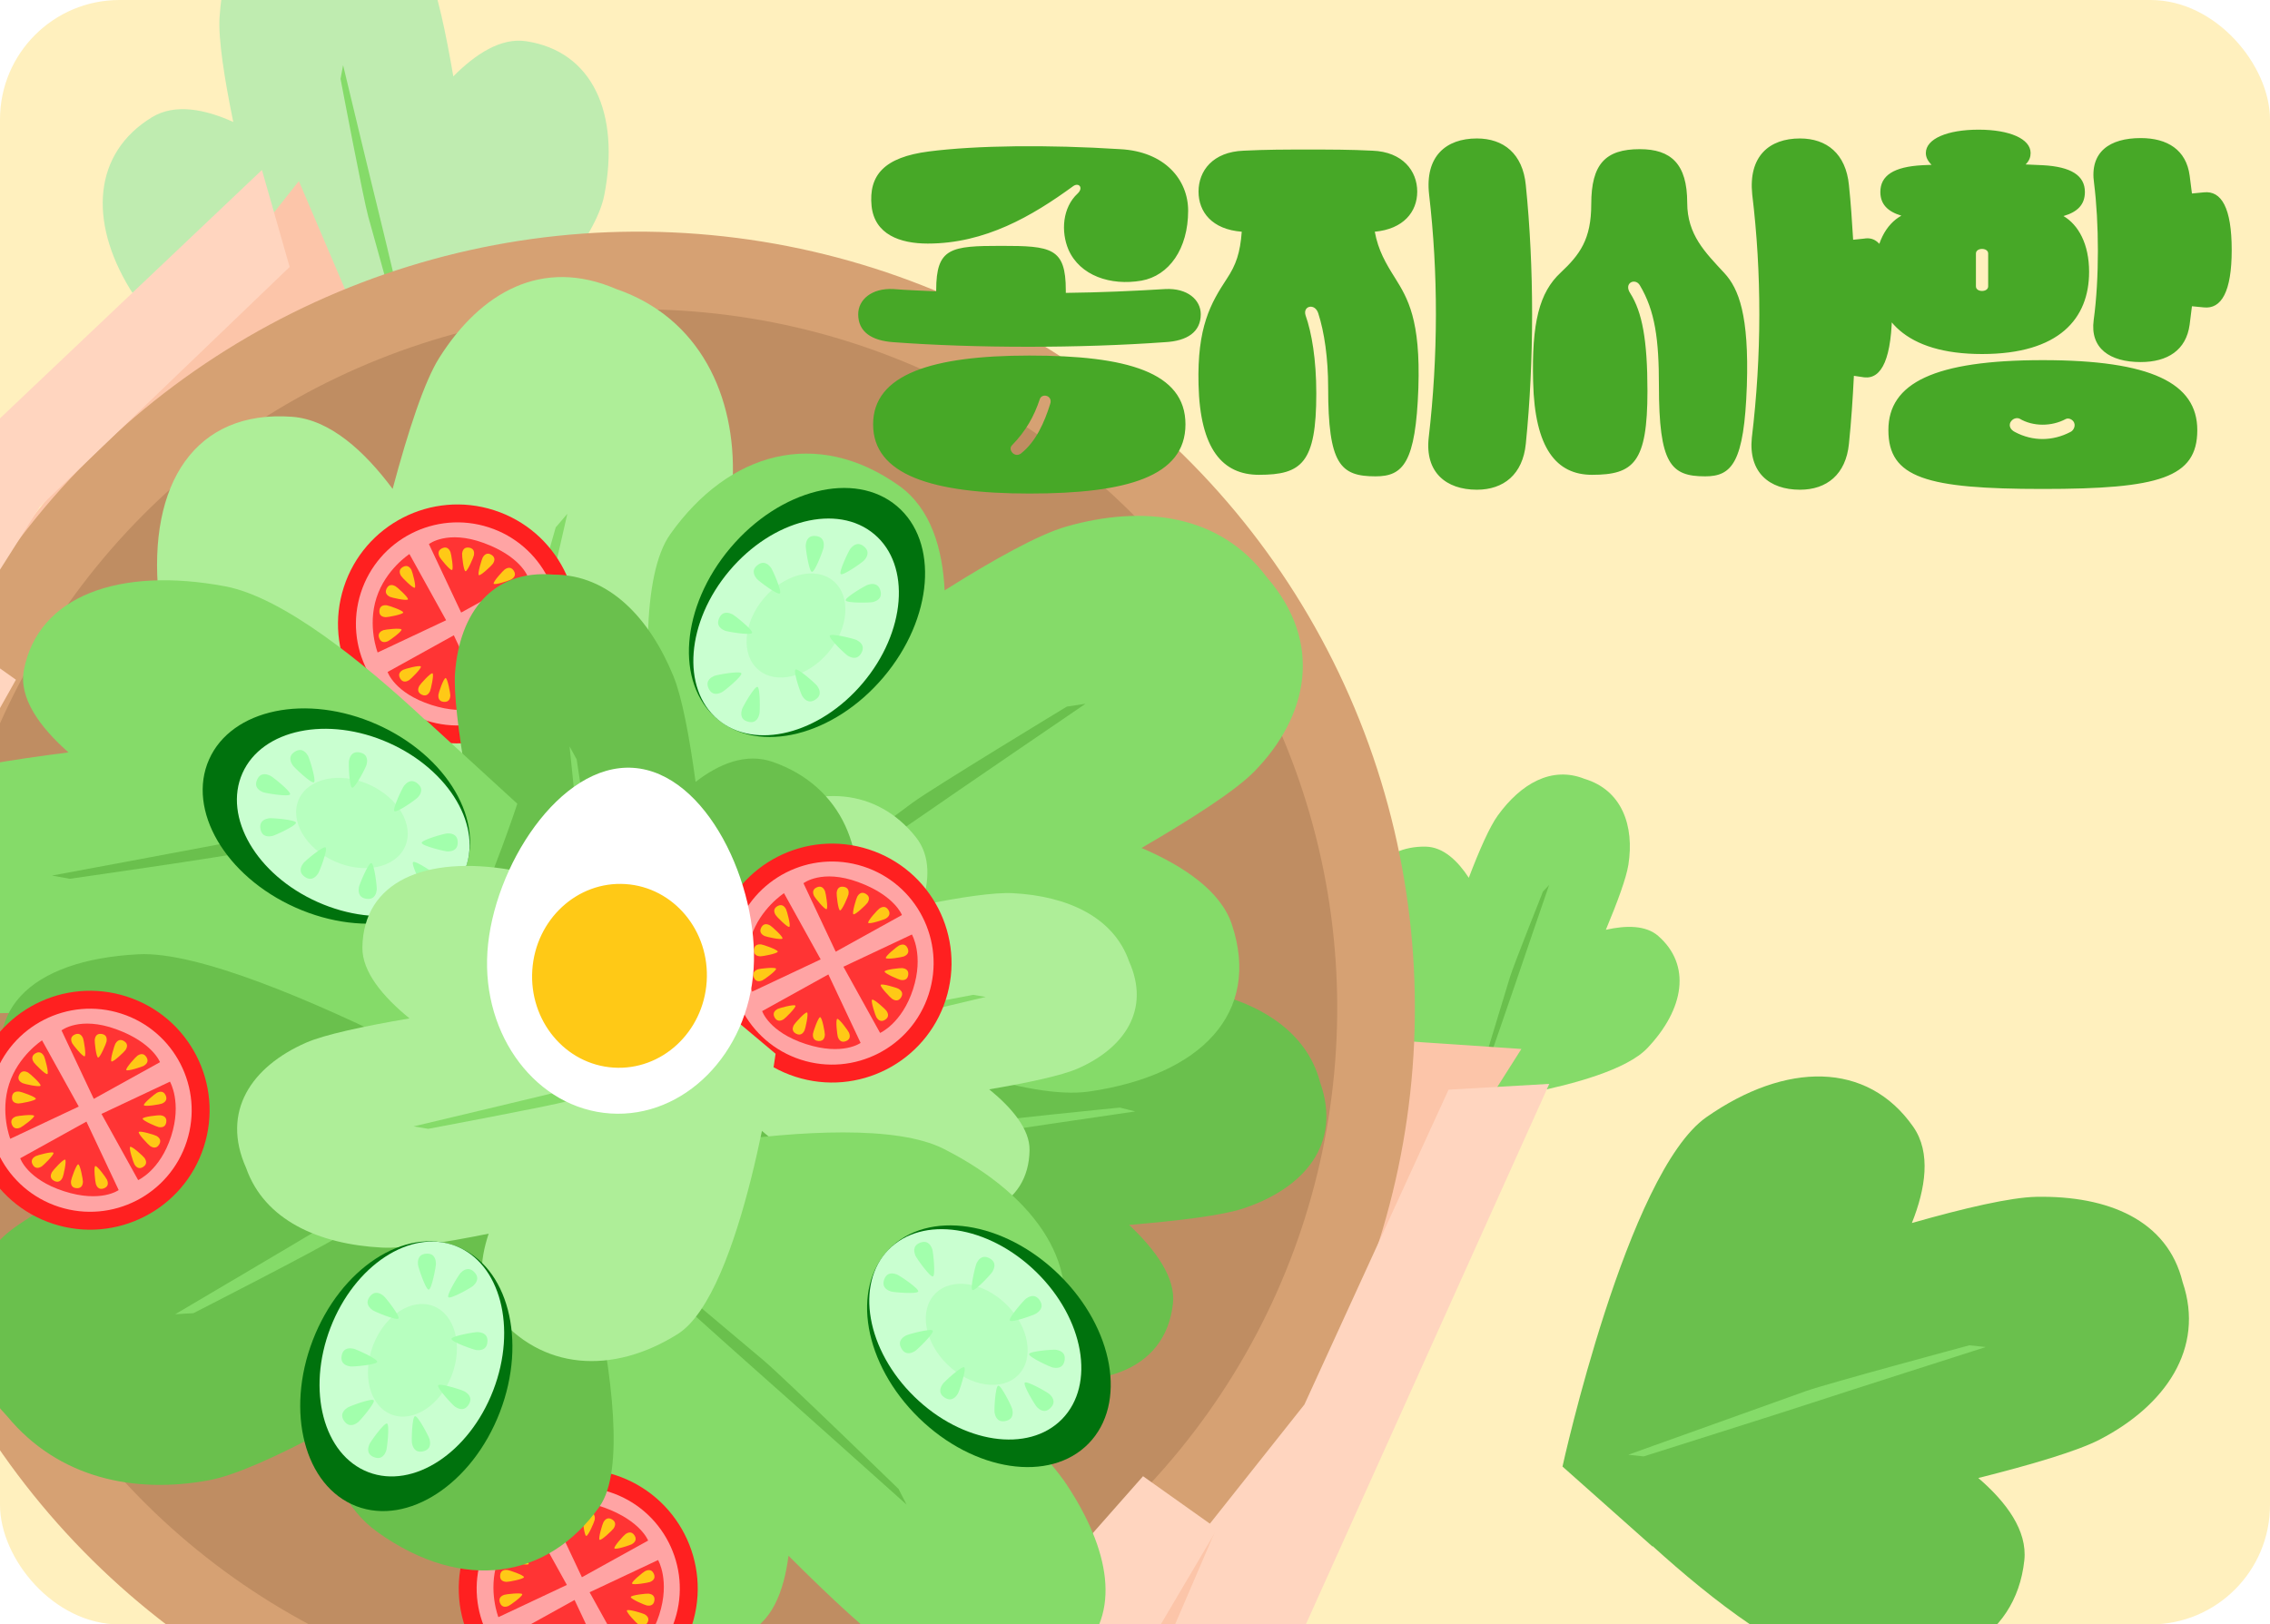 <svg width="380" height="272" viewBox="0 0 380 272" fill="none" xmlns="http://www.w3.org/2000/svg">
<g clip-path="url(#clip0_253_1709)">
<rect width="380" height="272" rx="20" fill="#FFF0BE"/>
<path fill-rule="evenodd" clip-rule="evenodd" d="M277.582 156.714C283.137 161.565 282.001 168.918 275.777 175.491C272.355 179.103 263.424 181.542 256.074 183.005C256.06 183.032 256.054 183.046 256.054 183.046L245.079 185.339C245.079 185.339 226.397 165.017 226.571 156.302C226.745 147.586 231.173 141.616 238.674 141.765C241.627 141.824 244.039 144.162 245.879 146.976C247.644 142.342 249.37 138.422 250.742 136.533C254.59 131.236 259.724 128.219 265.239 130.41C271.52 132.297 273.624 138.272 272.593 144.805C272.243 147.018 270.763 151.048 268.822 155.688C272.17 154.932 275.499 154.895 277.582 156.714Z" fill="#85DB69"/>
<path d="M258.29 149.291L259.327 148.182C259.327 148.182 254.677 161.709 253.976 163.829C253.276 165.95 248.777 178.894 248.777 178.894L247.804 179.928C247.804 179.928 252.173 165.561 252.765 163.616C253.358 161.671 258.29 149.291 258.29 149.291Z" fill="#6AC04D"/>
<path d="M340.873 200.402C352.894 200.175 362.844 204.304 365.37 214.675C369.16 225.82 362.406 235.392 351.502 241.041C347.808 242.955 340.191 245.218 331.171 247.482C335.84 251.497 339.408 256.273 338.873 261.274C337.447 274.608 325.2 281.004 308.756 279.187C299.718 278.189 286.633 267.937 276.677 258.908C276.62 258.918 276.59 258.925 276.59 258.925L261.563 245.562C261.59 245.437 272.4 196.321 285.662 187.057C298.941 177.781 312.585 177.66 320.276 188.67C323.304 193.004 322.336 199.049 320.05 204.786C328.875 202.273 336.587 200.483 340.873 200.402Z" fill="#6AC04D"/>
<path d="M329.669 225.263L332.43 225.549C332.43 225.549 307.198 233.611 303.272 234.916C299.346 236.221 275.15 243.865 275.15 243.865L272.569 243.587C272.569 243.587 298.766 234.201 302.314 232.931C305.862 231.662 329.669 225.263 329.669 225.263Z" fill="#85DB69"/>
<path d="M36.753 2.932C37.374 -7.077 41.534 -15.198 50.466 -16.91C60.143 -19.645 67.778 -13.663 71.816 -4.375C73.183 -1.229 74.582 5.195 75.886 12.785C79.595 9.052 83.872 6.263 88.062 6.898C99.234 8.589 103.812 19.021 101.166 32.634C99.712 40.117 90.165 50.617 81.862 58.558C81.867 58.606 81.87 58.631 81.87 58.631L69.561 70.629C69.561 70.629 28.688 59.764 21.746 48.365C14.804 36.966 15.623 25.608 25.448 19.625C29.315 17.27 34.357 18.304 39.05 20.423C37.523 12.985 36.532 6.501 36.753 2.932Z" fill="#BFECB0"/>
<path d="M57.007 13.194L57.435 10.908C57.435 10.908 62.544 32.207 63.382 35.523C64.219 38.838 69.045 59.26 69.045 59.26L68.636 61.397C68.636 61.397 62.473 39.245 61.64 36.245C60.807 33.245 57.007 13.194 57.007 13.194Z" fill="#85DB69"/>
<path d="M50.029 30.321L57.856 48.66L-1.14 131.744L-19.934 224.708L-41.18 234.764L-77.487 200.398L-15.247 112.748L50.029 30.321Z" fill="#FCC5A9"/>
<path d="M254.682 175.642L234.787 174.297L175.79 257.381L94.215 305.764L91.722 329.137L136.135 352.088L198.374 264.438L254.682 175.642Z" fill="#FCC5A9"/>
<circle cx="106.853" cy="168.789" r="130" transform="rotate(35.378 106.853 168.789)" fill="#D6A173"/>
<circle cx="106.853" cy="168.789" r="117" transform="rotate(35.378 106.853 168.789)" fill="#BF8D62"/>
<path d="M43.848 28.462L48.488 44.701L6.666 84.858L-25.282 135.336L-51.618 210.942L-77.736 200.776L-58.793 125.808L43.848 28.462Z" fill="#FFD5BF"/>
<path d="M-10.037 105.41L-1.509 113.918L-28.047 162.206L-36.722 220.714L-71.608 203.346L-52.201 147.518L-10.037 105.41Z" fill="#FCC5A9"/>
<path d="M-9.747 105.002L2.666 113.816L-24.178 161.597L-34.598 218.588L-70.911 203.228L-46.353 148.304L-9.747 105.002Z" fill="#FFD5BF"/>
<path d="M259.35 181.488L242.489 182.459L218.359 235.18L181.232 281.979L118.53 331.762L136.736 353.07L201.272 310.477L259.35 181.488Z" fill="#FFD5BF"/>
<path d="M203.328 256.598L198.065 252.861L159.118 291.837L105.365 316.517L131.791 345.159L179.971 310.924L203.328 256.598Z" fill="#FCC5A9"/>
<path d="M203.756 255.995L191.344 247.181L155.08 288.274L104.708 316.895L131.178 346.115L174.939 304.828L203.756 255.995Z" fill="#FFD5BF"/>
<path fill-rule="evenodd" clip-rule="evenodd" d="M196.357 218.252C195.102 229.709 183.614 233.565 168.119 229.643C159.602 227.488 147.211 216.669 137.777 207.361C137.726 207.362 137.699 207.363 137.699 207.363L123.462 193.547C123.462 193.547 133.322 152.035 145.762 145.808C158.203 139.581 171.049 141.409 178.364 152.128C181.243 156.347 180.373 161.495 178.259 166.186C186.551 165.241 193.799 164.771 197.834 165.308C209.15 166.815 218.547 171.835 220.996 181.261C224.64 191.545 218.342 198.958 208.113 202.351C204.648 203.5 197.491 204.401 189.014 205.101C193.436 209.274 196.827 213.955 196.357 218.252Z" fill="#6AC04D"/>
<path d="M187.451 185.458L190.053 186.1C190.053 186.1 166.349 189.57 162.661 190.154C158.974 190.738 136.243 193.99 136.243 193.99L133.811 193.381C133.811 193.381 158.414 188.89 161.746 188.283C165.078 187.676 187.451 185.458 187.451 185.458Z" fill="#85DB69"/>
<path fill-rule="evenodd" clip-rule="evenodd" d="M136.433 106.567C149.622 117.675 149.053 133.4 137.333 146.847C130.891 154.238 112.294 158.453 96.849 160.751C96.827 160.808 96.816 160.837 96.816 160.837L73.784 164.502C73.784 164.502 28.401 118.497 26.553 99.722C24.706 80.948 32.714 68.589 48.894 69.787C55.263 70.259 61.05 75.582 65.727 81.864C68.344 72.078 71.06 63.827 73.53 59.914C80.46 48.939 90.741 43.032 103.167 48.401C117.163 53.205 123.215 66.335 122.66 80.303C122.472 85.034 120.315 93.552 117.32 103.33C124.331 102.091 131.486 102.401 136.433 106.567Z" fill="#AEEE98"/>
<path d="M93.026 88.307L94.974 86.035C94.974 86.035 88.415 114.663 87.448 119.155C86.481 123.646 80.1 151.035 80.1 151.035L78.267 153.151C78.267 153.151 84.008 122.679 84.787 118.554C85.566 114.429 93.026 88.307 93.026 88.307Z" fill="#85DB69"/>
<path fill-rule="evenodd" clip-rule="evenodd" d="M206.197 154.742C211.186 169.609 201.059 180.04 182.362 182.763C172.084 184.26 152.888 176.879 137.683 169.928C137.629 169.954 137.601 169.968 137.601 169.968L114.78 159.765C114.78 159.765 102.373 103.291 112.206 89.442C122.04 75.594 136.756 71.568 150.48 81.313C155.882 85.149 157.796 91.98 158.132 98.853C166.457 93.61 173.931 89.47 178.532 88.159C191.437 84.483 204.236 86.118 212.054 96.643C221.621 107.648 218.997 119.958 209.957 129.196C206.895 132.325 199.757 136.956 191.099 141.985C198.122 145.006 204.325 149.166 206.197 154.742Z" fill="#85DB69"/>
<path d="M178.583 118.317L181.713 117.839C181.713 117.839 158.34 133.782 154.729 136.318C151.117 138.853 128.661 154.048 128.661 154.048L125.73 154.483C125.73 154.483 149.499 136.828 152.719 134.439C155.938 132.05 178.583 118.317 178.583 118.317Z" fill="#6AC04D"/>
<circle cx="76.585" cy="104.472" r="20" transform="rotate(-72.101 76.585 104.472)" fill="#FF2020"/>
<g filter="url(#filter0_i_253_1709)">
<circle cx="76.585" cy="104.472" r="17" transform="rotate(-72.101 76.585 104.472)" fill="#FFA4A4"/>
</g>
<g filter="url(#filter1_i_253_1709)">
<path d="M78.488 105.086L84.629 116.17C84.629 116.17 88.301 114.561 90.145 108.851C91.989 103.142 89.952 99.688 89.952 99.688L78.488 105.086Z" fill="#FF3434"/>
</g>
<g filter="url(#filter2_i_253_1709)">
<path d="M75.97 106.375L81.368 117.839C81.368 117.839 78.391 120.03 72.205 118.032C66.02 116.034 64.886 112.516 64.886 112.516L75.97 106.375Z" fill="#FF3434"/>
</g>
<g filter="url(#filter3_i_253_1709)">
<path d="M77.2 102.569L88.284 96.428C88.284 96.428 87.073 93.147 80.965 90.912C74.856 88.676 71.802 91.105 71.802 91.105L77.2 102.569Z" fill="#FF3434"/>
</g>
<g filter="url(#filter4_i_253_1709)">
<path d="M74.682 103.857L63.218 109.255C63.218 109.255 61.488 104.85 63.025 100.092C64.561 95.334 68.541 92.773 68.541 92.773L74.682 103.857Z" fill="#FF3434"/>
</g>
<path d="M67.211 105.412C67.332 105.723 65.177 107.276 64.911 107.379C64.644 107.483 63.845 107.793 63.483 106.861C63.121 105.929 63.92 105.618 64.186 105.515C64.452 105.411 67.091 105.101 67.211 105.412Z" fill="#FFC916"/>
<path d="M69.43 98.409C69.141 98.575 67.282 96.677 67.14 96.429C66.998 96.181 66.571 95.438 67.438 94.94C68.305 94.442 68.732 95.185 68.875 95.433C69.017 95.681 69.719 98.243 69.43 98.409Z" fill="#FFC916"/>
<path d="M67.497 102.558C67.473 102.89 64.859 103.365 64.574 103.344C64.289 103.323 63.434 103.259 63.508 102.262C63.582 101.265 64.437 101.328 64.722 101.349C65.007 101.37 67.522 102.225 67.497 102.558Z" fill="#FFC916"/>
<path d="M68.284 100.361C68.131 100.657 65.54 100.07 65.286 99.939C65.032 99.808 64.27 99.415 64.729 98.527C65.187 97.638 65.949 98.031 66.203 98.162C66.457 98.293 68.437 100.064 68.284 100.361Z" fill="#FFC916"/>
<path d="M77.453 113.822C77.763 113.702 79.317 115.857 79.42 116.123C79.523 116.389 79.834 117.188 78.902 117.551C77.97 117.913 77.659 117.114 77.556 116.848C77.452 116.581 77.142 113.943 77.453 113.822Z" fill="#FFC916"/>
<path d="M70.449 111.603C70.615 111.892 68.717 113.751 68.47 113.893C68.222 114.036 67.479 114.462 66.981 113.595C66.483 112.728 67.226 112.301 67.474 112.159C67.722 112.017 70.283 111.314 70.449 111.603Z" fill="#FFC916"/>
<path d="M74.599 113.536C74.931 113.561 75.406 116.174 75.385 116.459C75.364 116.744 75.3 117.599 74.303 117.525C73.306 117.451 73.369 116.596 73.39 116.311C73.411 116.027 74.266 113.511 74.599 113.536Z" fill="#FFC916"/>
<path d="M72.401 112.75C72.698 112.903 72.111 115.493 71.98 115.747C71.849 116.001 71.456 116.763 70.568 116.305C69.679 115.846 70.072 115.084 70.203 114.83C70.334 114.577 72.105 112.597 72.401 112.75Z" fill="#FFC916"/>
<path d="M82.648 97.737C82.829 98.017 85.35 97.177 85.589 97.022C85.829 96.866 86.548 96.4 86.004 95.561C85.46 94.722 84.741 95.188 84.501 95.344C84.261 95.499 82.467 97.457 82.648 97.737Z" fill="#FFC916"/>
<path d="M75.67 95.44C75.973 95.303 75.521 92.685 75.403 92.425C75.286 92.165 74.933 91.383 74.021 91.796C73.11 92.208 73.463 92.989 73.581 93.249C73.699 93.509 75.366 95.578 75.67 95.44Z" fill="#FFC916"/>
<path d="M80.166 96.3C80.45 96.474 82.364 94.632 82.513 94.388C82.663 94.145 83.111 93.415 82.259 92.891C81.407 92.368 80.959 93.098 80.809 93.342C80.659 93.585 79.882 96.125 80.166 96.3Z" fill="#FFC916"/>
<path d="M77.924 95.652C78.253 95.702 79.293 93.257 79.335 92.975C79.378 92.692 79.505 91.844 78.516 91.696C77.527 91.548 77.4 92.396 77.358 92.679C77.315 92.961 77.594 95.603 77.924 95.652Z" fill="#FFC916"/>
<path d="M83.296 110.607C83.017 110.788 83.856 113.309 84.012 113.548C84.167 113.788 84.634 114.507 85.473 113.963C86.312 113.419 85.845 112.7 85.69 112.46C85.534 112.22 83.576 110.426 83.296 110.607Z" fill="#FFC916"/>
<path d="M85.593 103.629C85.731 103.932 88.348 103.48 88.609 103.362C88.869 103.245 89.65 102.891 89.238 101.98C88.826 101.069 88.045 101.422 87.784 101.54C87.524 101.658 85.456 103.325 85.593 103.629Z" fill="#FFC916"/>
<path d="M84.734 108.125C84.559 108.409 86.402 110.323 86.645 110.472C86.889 110.622 87.619 111.07 88.142 110.218C88.666 109.366 87.935 108.917 87.692 108.768C87.448 108.618 84.908 107.841 84.734 108.125Z" fill="#FFC916"/>
<path d="M85.381 105.883C85.332 106.212 87.776 107.252 88.059 107.294C88.341 107.337 89.189 107.464 89.337 106.475C89.485 105.486 88.638 105.359 88.355 105.316C88.072 105.274 85.431 105.553 85.381 105.883Z" fill="#FFC916"/>
<ellipse cx="135.091" cy="102.555" rx="16.778" ry="23.321" transform="rotate(40.193 135.091 102.555)" fill="#00720D"/>
<ellipse cx="133.27" cy="104.97" rx="14.597" ry="20.301" transform="rotate(40.193 133.27 104.97)" fill="#C9FFD0"/>
<g filter="url(#filter5_f_253_1709)">
<ellipse cx="133.25" cy="104.733" rx="7.047" ry="9.731" transform="rotate(40.193 133.25 104.733)" fill="#B7FFBF"/>
</g>
<path d="M135.917 95.756C135.417 95.702 134.832 91.734 134.878 91.305C134.924 90.876 135.063 89.589 136.564 89.751C138.066 89.912 137.927 91.199 137.881 91.628C137.835 92.057 136.418 95.81 135.917 95.756Z" fill="#A2FFAC"/>
<path d="M130.552 99.365C130.158 99.678 126.957 97.261 126.689 96.923C126.421 96.585 125.617 95.57 126.8 94.632C127.983 93.694 128.787 94.708 129.055 95.046C129.323 95.384 130.947 99.052 130.552 99.365Z" fill="#A2FFAC"/>
<path d="M125.901 105.979C125.696 106.439 121.74 105.777 121.346 105.601C120.952 105.425 119.77 104.898 120.385 103.519C121 102.14 122.182 102.667 122.576 102.843C122.97 103.019 126.106 105.52 125.901 105.979Z" fill="#A2FFAC"/>
<path d="M124.102 112.738C124.314 113.195 121.213 115.74 120.822 115.921C120.43 116.102 119.256 116.646 118.621 115.276C117.987 113.906 119.162 113.362 119.553 113.181C119.945 112.999 123.891 112.281 124.102 112.738Z" fill="#A2FFAC"/>
<path d="M141.567 100.529C141.704 101.013 145.714 100.927 146.129 100.81C146.544 100.693 147.79 100.341 147.38 98.888C146.969 97.435 145.724 97.786 145.309 97.904C144.893 98.021 141.43 100.045 141.567 100.529Z" fill="#A2FFAC"/>
<path d="M140.741 96.127C141.126 96.451 144.401 94.135 144.679 93.805C144.958 93.476 145.793 92.487 144.639 91.513C143.486 90.538 142.651 91.527 142.372 91.856C142.094 92.186 140.357 95.802 140.741 96.127Z" fill="#A2FFAC"/>
<path d="M138.904 106.421C138.662 106.862 141.579 109.615 141.957 109.823C142.336 110.03 143.47 110.654 144.197 109.33C144.925 108.007 143.79 107.384 143.412 107.176C143.034 106.968 139.146 105.98 138.904 106.421Z" fill="#A2FFAC"/>
<path d="M133.16 112.112C132.741 112.391 134.055 116.181 134.294 116.54C134.533 116.899 135.25 117.976 136.507 117.14C137.764 116.303 137.047 115.225 136.808 114.866C136.568 114.507 133.579 111.833 133.16 112.112Z" fill="#A2FFAC"/>
<path d="M126.796 115.014C126.31 114.882 124.319 118.364 124.206 118.78C124.092 119.196 123.752 120.445 125.209 120.842C126.666 121.238 127.006 119.99 127.119 119.573C127.233 119.157 127.282 115.146 126.796 115.014Z" fill="#A2FFAC"/>
<path fill-rule="evenodd" clip-rule="evenodd" d="M172.349 192.582C172.208 201.954 163.451 205.834 150.965 203.672C144.102 202.484 133.549 194.525 125.436 187.598C125.395 187.602 125.375 187.604 125.375 187.604L113.147 177.337C113.147 177.337 117.839 143.032 127.171 137.167C136.502 131.301 146.749 131.94 153.298 140.15C155.877 143.382 155.572 147.613 154.255 151.556C160.712 150.246 166.382 149.388 169.598 149.559C178.616 150.038 186.385 153.492 189.008 160.974C192.635 169.072 188.226 175.496 180.426 178.918C177.784 180.077 172.217 181.277 165.596 182.402C169.386 185.494 172.401 189.067 172.349 192.582Z" fill="#AEEE98"/>
<path d="M162.914 166.578L165.01 166.927C165.01 166.927 146.609 171.297 143.75 172.013C140.891 172.728 123.24 176.857 123.24 176.857L121.28 176.523C121.28 176.523 140.314 171.266 142.891 170.556C145.469 169.845 162.914 166.578 162.914 166.578Z" fill="#85DB69"/>
<path fill-rule="evenodd" clip-rule="evenodd" d="M64.219 126.761C53.935 130.525 53.027 141.679 60.22 154.62C64.174 161.733 77.016 170.309 87.782 176.591C87.793 176.638 87.799 176.661 87.799 176.661L103.833 186.196C103.833 186.196 139.868 167.81 142.745 155.257C145.622 142.705 140.971 131.648 129.392 127.585C124.834 125.985 120.284 127.951 116.442 130.922C115.401 123.294 114.163 116.709 112.737 113.228C108.736 103.465 101.935 96.226 92.672 96.213C82.341 95.329 76.952 102.666 76.181 112.589C75.92 115.95 76.74 122.553 78.049 130.289C73.178 127.3 68.076 125.35 64.219 126.761Z" fill="#6AC04D"/>
<path d="M96.537 127.154L95.345 124.978C95.345 124.978 97.61 146.958 97.922 150.387C98.233 153.817 100.476 174.878 100.476 174.878L101.599 176.911C101.599 176.911 100.068 153.891 99.86 150.774C99.651 147.657 96.537 127.154 96.537 127.154Z" fill="#85DB69"/>
<path fill-rule="evenodd" clip-rule="evenodd" d="M4.001 112.189C6.389 99.715 20.036 94.857 37.702 98.177C47.412 100.001 60.914 110.971 71.107 120.481C71.167 120.477 71.197 120.475 71.197 120.475L86.599 134.578C86.599 134.578 71.779 180.09 56.834 187.571C41.888 195.053 27.127 193.84 19.508 182.676C16.509 178.282 17.938 172.659 20.774 167.456C11.072 168.973 2.621 169.914 -2.018 169.573C-15.029 168.617 -25.528 163.745 -27.604 153.69C-30.997 142.778 -23.085 134.38 -10.936 130.098C-6.821 128.647 1.559 127.246 11.455 125.983C6.661 121.731 3.106 116.867 4.001 112.189Z" fill="#85DB69"/>
<path d="M11.672 147.148L8.704 146.608C8.704 146.608 36.498 141.439 40.825 140.587C45.153 139.735 71.8 134.86 71.8 134.86L74.574 135.374C74.574 135.374 45.652 141.702 41.736 142.557C37.819 143.413 11.672 147.148 11.672 147.148Z" fill="#6AC04D"/>
<path fill-rule="evenodd" clip-rule="evenodd" d="M124.502 273.601C112.096 278.197 99.418 269.879 91.429 254.11C87.037 245.443 88.322 229.001 90.369 215.949C90.329 215.904 90.308 215.881 90.308 215.881L93.167 196.298C93.167 196.298 142.201 184.385 157.979 192.369C173.757 200.354 181.801 212.718 176.717 224.584C174.716 229.255 168.906 231.046 162.596 231.501C169.911 238.422 175.949 244.649 178.513 248.514C185.703 259.353 187.909 270.234 180.377 277.117C172.907 285.495 160.664 283.578 149.415 276.151C145.605 273.635 139.207 267.705 131.994 260.497C131.225 266.52 129.155 271.878 124.502 273.601Z" fill="#85DB69"/>
<path d="M150.411 249.307L151.769 251.946C151.769 251.946 130.091 232.547 126.674 229.551C123.257 226.555 102.544 207.913 102.544 207.913L101.284 205.441C101.284 205.441 124.674 225.134 127.84 227.801C131.006 230.469 150.411 249.307 150.411 249.307Z" fill="#6AC04D"/>
<circle cx="96.797" cy="266" r="20" transform="rotate(-72.101 96.797 266)" fill="#FF2020"/>
<g filter="url(#filter6_i_253_1709)">
<circle cx="96.797" cy="266" r="17" transform="rotate(-72.101 96.797 266)" fill="#FFA4A4"/>
</g>
<g filter="url(#filter7_i_253_1709)">
<path d="M98.7 266.615L104.841 277.699C104.841 277.699 108.513 276.09 110.357 270.38C112.201 264.67 110.164 261.217 110.164 261.217L98.7 266.615Z" fill="#FF3434"/>
</g>
<g filter="url(#filter8_i_253_1709)">
<path d="M96.182 267.904L101.58 279.368C101.58 279.368 98.603 281.558 92.417 279.561C86.232 277.563 85.098 274.044 85.098 274.044L96.182 267.904Z" fill="#FF3434"/>
</g>
<g filter="url(#filter9_i_253_1709)">
<path d="M97.412 264.097L108.496 257.957C108.496 257.957 107.285 254.676 101.177 252.44C95.068 250.204 92.014 252.633 92.014 252.633L97.412 264.097Z" fill="#FF3434"/>
</g>
<g filter="url(#filter10_i_253_1709)">
<path d="M94.894 265.386L83.43 270.784C83.43 270.784 81.7 266.379 83.237 261.621C84.773 256.863 88.753 254.302 88.753 254.302L94.894 265.386Z" fill="#FF3434"/>
</g>
<path d="M87.423 266.94C87.544 267.251 85.389 268.804 85.123 268.908C84.856 269.011 84.057 269.322 83.695 268.39C83.333 267.458 84.132 267.147 84.398 267.044C84.664 266.94 87.303 266.63 87.423 266.94Z" fill="#FFC916"/>
<path d="M89.642 259.937C89.353 260.103 87.494 258.205 87.352 257.957C87.21 257.71 86.783 256.966 87.65 256.468C88.517 255.97 88.944 256.714 89.087 256.961C89.229 257.209 89.931 259.771 89.642 259.937Z" fill="#FFC916"/>
<path d="M87.709 264.086C87.685 264.419 85.071 264.894 84.786 264.872C84.501 264.851 83.646 264.788 83.72 263.791C83.794 262.793 84.649 262.857 84.934 262.878C85.219 262.899 87.734 263.754 87.709 264.086Z" fill="#FFC916"/>
<path d="M88.496 261.889C88.343 262.185 85.752 261.599 85.498 261.468C85.244 261.337 84.482 260.944 84.941 260.055C85.399 259.167 86.161 259.56 86.415 259.691C86.669 259.822 88.648 261.593 88.496 261.889Z" fill="#FFC916"/>
<path d="M102.86 259.266C103.041 259.545 105.562 258.706 105.801 258.55C106.041 258.395 106.76 257.928 106.216 257.089C105.672 256.25 104.953 256.717 104.713 256.872C104.473 257.028 102.679 258.986 102.86 259.266Z" fill="#FFC916"/>
<path d="M95.882 256.969C96.185 256.831 95.733 254.214 95.615 253.953C95.498 253.693 95.144 252.912 94.233 253.324C93.322 253.736 93.675 254.517 93.793 254.778C93.911 255.038 95.578 257.106 95.882 256.969Z" fill="#FFC916"/>
<path d="M100.378 257.828C100.662 258.003 102.576 256.161 102.725 255.917C102.875 255.674 103.323 254.943 102.471 254.42C101.619 253.897 101.171 254.627 101.021 254.87C100.871 255.114 100.094 257.654 100.378 257.828Z" fill="#FFC916"/>
<path d="M98.135 257.181C98.465 257.23 99.505 254.786 99.547 254.503C99.59 254.221 99.716 253.373 98.728 253.225C97.739 253.077 97.612 253.925 97.569 254.207C97.527 254.49 97.806 257.132 98.135 257.181Z" fill="#FFC916"/>
<path d="M103.508 272.135C103.229 272.317 104.068 274.837 104.224 275.077C104.379 275.317 104.846 276.036 105.685 275.492C106.524 274.948 106.057 274.228 105.902 273.989C105.746 273.749 103.788 271.954 103.508 272.135Z" fill="#FFC916"/>
<path d="M105.805 265.157C105.943 265.461 108.56 265.009 108.821 264.891C109.081 264.773 109.862 264.42 109.45 263.509C109.038 262.598 108.257 262.951 107.996 263.069C107.736 263.186 105.668 264.854 105.805 265.157Z" fill="#FFC916"/>
<path d="M104.946 269.653C104.771 269.937 106.614 271.851 106.857 272.001C107.101 272.15 107.831 272.599 108.354 271.747C108.878 270.895 108.147 270.446 107.904 270.296C107.66 270.147 105.12 269.369 104.946 269.653Z" fill="#FFC916"/>
<path d="M105.593 267.411C105.544 267.741 107.988 268.781 108.271 268.823C108.553 268.865 109.401 268.992 109.549 268.003C109.697 267.014 108.849 266.887 108.567 266.845C108.284 266.803 105.643 267.081 105.593 267.411Z" fill="#FFC916"/>
<path fill-rule="evenodd" clip-rule="evenodd" d="M2.04 183.75C-4.147 169.537 4.961 160.723 23.18 159.786C33.194 159.272 52.764 167.748 68.359 175.487C68.411 175.467 68.437 175.457 68.437 175.457L91.824 186.858C91.824 186.858 108.866 240.292 100.338 252.3C91.811 264.309 77.632 266.793 63.261 256.588C57.604 252.571 55.135 246.073 54.219 239.67C46.45 243.826 39.426 247.03 34.997 247.855C22.575 250.168 9.806 247.564 1.197 237.138C-9.18 226.119 -7.636 214.924 0.5 207.124C3.256 204.482 9.906 200.794 18.023 196.865C10.836 193.466 4.361 189.081 2.04 183.75Z" fill="#6AC04D"/>
<path d="M32.385 219.88L29.336 220.057C29.336 220.057 51.046 207.256 54.394 205.211C57.743 203.167 78.611 190.982 78.611 190.982L81.467 190.827C81.467 190.827 59.512 205.182 56.538 207.124C53.563 209.067 32.385 219.88 32.385 219.88Z" fill="#85DB69"/>
<circle cx="139.285" cy="161.259" r="20" transform="rotate(-72.101 139.285 161.259)" fill="#FF2020"/>
<g filter="url(#filter11_i_253_1709)">
<circle cx="139.285" cy="161.259" r="17" transform="rotate(-72.101 139.285 161.259)" fill="#FFA4A4"/>
</g>
<g filter="url(#filter12_i_253_1709)">
<path d="M141.188 161.873L147.329 172.957C147.329 172.957 151.001 171.348 152.845 165.638C154.689 159.929 152.652 156.475 152.652 156.475L141.188 161.873Z" fill="#FF3434"/>
</g>
<g filter="url(#filter13_i_253_1709)">
<path d="M138.67 163.162L144.068 174.626C144.068 174.626 141.09 176.817 134.905 174.819C128.72 172.821 127.586 169.303 127.586 169.303L138.67 163.162Z" fill="#FF3434"/>
</g>
<g filter="url(#filter14_i_253_1709)">
<path d="M139.9 159.356L150.984 153.215C150.984 153.215 149.773 149.934 143.664 147.699C137.556 145.463 134.501 147.892 134.501 147.892L139.9 159.356Z" fill="#FF3434"/>
</g>
<g filter="url(#filter15_i_253_1709)">
<path d="M137.382 160.644L125.918 166.042C125.918 166.042 124.188 161.637 125.724 156.879C127.261 152.121 131.241 149.56 131.241 149.56L137.382 160.644Z" fill="#FF3434"/>
</g>
<path d="M129.911 162.199C130.032 162.51 127.877 164.063 127.61 164.166C127.344 164.27 126.545 164.58 126.183 163.648C125.821 162.716 126.619 162.405 126.886 162.302C127.152 162.198 129.79 161.888 129.911 162.199Z" fill="#FFC916"/>
<path d="M132.13 155.195C131.841 155.361 129.982 153.464 129.84 153.216C129.698 152.968 129.271 152.225 130.138 151.727C131.005 151.229 131.432 151.972 131.574 152.22C131.717 152.468 132.419 155.029 132.13 155.195Z" fill="#FFC916"/>
<path d="M130.197 159.345C130.172 159.677 127.559 160.152 127.274 160.131C126.989 160.11 126.134 160.046 126.208 159.049C126.282 158.052 127.137 158.115 127.422 158.136C127.707 158.157 130.222 159.012 130.197 159.345Z" fill="#FFC916"/>
<path d="M130.983 157.148C130.831 157.444 128.24 156.857 127.986 156.726C127.732 156.595 126.97 156.203 127.429 155.314C127.887 154.425 128.649 154.818 128.903 154.949C129.157 155.08 131.136 156.851 130.983 157.148Z" fill="#FFC916"/>
<path d="M140.153 170.609C140.463 170.489 142.016 172.644 142.12 172.91C142.223 173.176 142.534 173.975 141.602 174.338C140.67 174.7 140.359 173.901 140.256 173.635C140.152 173.368 139.842 170.73 140.153 170.609Z" fill="#FFC916"/>
<path d="M133.149 168.39C133.315 168.679 131.417 170.538 131.169 170.68C130.922 170.823 130.178 171.249 129.68 170.382C129.182 169.515 129.926 169.088 130.173 168.946C130.421 168.804 132.983 168.101 133.149 168.39Z" fill="#FFC916"/>
<path d="M137.299 170.323C137.631 170.348 138.106 172.961 138.085 173.246C138.063 173.531 138 174.386 137.003 174.312C136.006 174.238 136.069 173.383 136.09 173.098C136.111 172.814 136.966 170.298 137.299 170.323Z" fill="#FFC916"/>
<path d="M135.101 169.537C135.397 169.689 134.811 172.28 134.68 172.534C134.549 172.788 134.156 173.55 133.267 173.092C132.379 172.633 132.772 171.871 132.903 171.617C133.034 171.364 134.805 169.384 135.101 169.537Z" fill="#FFC916"/>
<path d="M145.348 154.524C145.529 154.804 148.049 153.964 148.289 153.809C148.529 153.653 149.248 153.187 148.704 152.348C148.16 151.509 147.441 151.975 147.201 152.131C146.961 152.286 145.166 154.244 145.348 154.524Z" fill="#FFC916"/>
<path d="M138.369 152.227C138.673 152.09 138.221 149.472 138.103 149.212C137.985 148.952 137.632 148.171 136.721 148.583C135.81 148.995 136.163 149.776 136.281 150.036C136.399 150.296 138.066 152.365 138.369 152.227Z" fill="#FFC916"/>
<path d="M142.866 153.087C143.15 153.261 145.063 151.419 145.213 151.175C145.363 150.932 145.811 150.202 144.959 149.678C144.107 149.155 143.658 149.885 143.509 150.129C143.359 150.372 142.581 152.912 142.866 153.087Z" fill="#FFC916"/>
<path d="M140.623 152.439C140.953 152.489 141.993 150.044 142.035 149.762C142.077 149.479 142.204 148.631 141.215 148.483C140.226 148.335 140.099 149.183 140.057 149.466C140.015 149.748 140.294 152.39 140.623 152.439Z" fill="#FFC916"/>
<path d="M145.996 167.394C145.716 167.575 146.556 170.096 146.712 170.335C146.867 170.575 147.333 171.294 148.172 170.75C149.011 170.206 148.545 169.487 148.39 169.247C148.234 169.007 146.276 167.213 145.996 167.394Z" fill="#FFC916"/>
<path d="M148.293 160.416C148.43 160.719 151.048 160.267 151.308 160.149C151.569 160.032 152.35 159.678 151.938 158.767C151.525 157.856 150.744 158.209 150.484 158.327C150.224 158.445 148.156 160.112 148.293 160.416Z" fill="#FFC916"/>
<path d="M147.434 164.912C147.259 165.196 149.101 167.11 149.345 167.259C149.588 167.409 150.319 167.857 150.842 167.005C151.365 166.153 150.635 165.704 150.392 165.555C150.148 165.405 147.608 164.628 147.434 164.912Z" fill="#FFC916"/>
<path d="M148.081 162.67C148.032 162.999 150.476 164.039 150.759 164.081C151.041 164.124 151.889 164.251 152.037 163.262C152.185 162.273 151.337 162.146 151.055 162.103C150.772 162.061 148.13 162.34 148.081 162.67Z" fill="#FFC916"/>
<ellipse cx="56.307" cy="136.642" rx="16.778" ry="23.321" transform="rotate(-66.014 56.307 136.642)" fill="#00720D"/>
<ellipse cx="59.135" cy="137.716" rx="14.597" ry="20.301" transform="rotate(-66.014 59.135 137.716)" fill="#C9FFD0"/>
<g filter="url(#filter16_f_253_1709)">
<ellipse cx="58.913" cy="137.802" rx="7.047" ry="9.731" transform="rotate(-66.014 58.913 137.802)" fill="#B7FFBF"/>
</g>
<path d="M49.548 137.746C49.636 138.242 45.989 139.911 45.564 139.986C45.139 140.062 43.865 140.288 43.601 138.801C43.337 137.314 44.612 137.088 45.037 137.013C45.461 136.937 49.46 137.251 49.548 137.746Z" fill="#A2FFAC"/>
<path d="M54.511 141.89C54.922 142.182 53.494 145.93 53.244 146.282C52.995 146.634 52.245 147.689 51.014 146.815C49.783 145.94 50.532 144.885 50.782 144.533C51.032 144.182 54.101 141.599 54.511 141.89Z" fill="#A2FFAC"/>
<path d="M62.161 144.511C62.66 144.58 63.128 148.564 63.069 148.991C63.01 149.418 62.834 150.701 61.338 150.495C59.842 150.289 60.018 149.007 60.077 148.579C60.136 148.152 61.663 144.442 62.161 144.511Z" fill="#A2FFAC"/>
<path d="M69.153 144.352C69.533 144.021 72.842 146.288 73.125 146.613C73.409 146.939 74.259 147.915 73.12 148.906C71.981 149.898 71.131 148.922 70.848 148.597C70.564 148.271 68.773 144.682 69.153 144.352Z" fill="#A2FFAC"/>
<path d="M52.555 130.989C52.982 130.722 51.78 126.896 51.551 126.53C51.323 126.164 50.638 125.066 49.357 125.865C48.076 126.665 48.761 127.763 48.989 128.129C49.218 128.495 52.128 131.256 52.555 130.989Z" fill="#A2FFAC"/>
<path d="M48.558 133.01C48.762 132.55 45.624 130.052 45.23 129.877C44.836 129.701 43.653 129.175 43.039 130.555C42.425 131.935 43.608 132.461 44.002 132.636C44.396 132.811 48.353 133.47 48.558 133.01Z" fill="#A2FFAC"/>
<path d="M58.956 131.901C59.447 132.011 61.276 128.441 61.37 128.02C61.464 127.599 61.746 126.336 60.272 126.006C58.799 125.677 58.517 126.94 58.422 127.362C58.328 127.783 58.465 131.792 58.956 131.901Z" fill="#A2FFAC"/>
<path d="M66.024 135.829C66.409 136.154 69.681 133.834 69.96 133.504C70.238 133.174 71.072 132.185 69.918 131.211C68.763 130.238 67.929 131.228 67.651 131.557C67.373 131.887 65.639 135.505 66.024 135.829Z" fill="#A2FFAC"/>
<path d="M70.587 141.13C70.595 141.633 74.495 142.574 74.926 142.566C75.357 142.559 76.651 142.537 76.626 141.027C76.6 139.517 75.306 139.539 74.874 139.547C74.443 139.554 70.578 140.627 70.587 141.13Z" fill="#A2FFAC"/>
<path fill-rule="evenodd" clip-rule="evenodd" d="M60.664 158.631C60.828 147.681 71.06 143.147 85.648 145.673C93.667 147.062 105.997 156.36 115.476 164.454C115.524 164.449 115.548 164.447 115.548 164.447L129.835 176.443C129.835 176.443 124.352 216.524 113.449 223.377C102.546 230.231 90.575 229.483 82.922 219.891C79.91 216.115 80.266 211.171 81.805 206.565C74.26 208.096 67.635 209.097 63.878 208.898C53.342 208.339 44.266 204.304 41.2 195.562C36.961 186.1 42.112 178.594 51.227 174.595C54.314 173.241 60.817 171.839 68.553 170.525C64.126 166.912 60.603 162.737 60.664 158.631Z" fill="#AEEE98"/>
<path d="M71.687 189.014L69.239 188.606C69.239 188.606 90.738 183.5 94.078 182.664C97.419 181.827 118.042 177.003 118.042 177.003L120.332 177.394C120.332 177.394 98.094 183.536 95.082 184.366C92.07 185.196 71.687 189.014 71.687 189.014Z" fill="#85DB69"/>
<circle cx="15.084" cy="185.901" r="20" transform="rotate(-72.101 15.084 185.901)" fill="#FF2020"/>
<g filter="url(#filter17_i_253_1709)">
<circle cx="15.084" cy="185.901" r="17" transform="rotate(-72.101 15.084 185.901)" fill="#FFA4A4"/>
</g>
<g filter="url(#filter18_i_253_1709)">
<path d="M16.987 186.515L23.128 197.599C23.128 197.599 26.8 195.99 28.644 190.28C30.488 184.57 28.451 181.117 28.451 181.117L16.987 186.515Z" fill="#FF3434"/>
</g>
<g filter="url(#filter19_i_253_1709)">
<path d="M14.469 187.804L19.867 199.268C19.867 199.268 16.89 201.459 10.704 199.461C4.519 197.463 3.385 193.944 3.385 193.944L14.469 187.804Z" fill="#FF3434"/>
</g>
<g filter="url(#filter20_i_253_1709)">
<path d="M15.699 183.997L26.783 177.857C26.783 177.857 25.572 174.576 19.464 172.34C13.355 170.105 10.301 172.533 10.301 172.533L15.699 183.997Z" fill="#FF3434"/>
</g>
<g filter="url(#filter21_i_253_1709)">
<path d="M13.181 185.286L1.717 190.684C1.717 190.684 -0.013 186.279 1.524 181.521C3.061 176.763 7.04 174.202 7.04 174.202L13.181 185.286Z" fill="#FF3434"/>
</g>
<path d="M5.71 186.841C5.831 187.151 3.676 188.704 3.41 188.808C3.143 188.911 2.344 189.222 1.982 188.29C1.62 187.358 2.419 187.047 2.685 186.944C2.951 186.84 5.59 186.53 5.71 186.841Z" fill="#FFC916"/>
<path d="M7.929 179.837C7.64 180.003 5.782 178.105 5.639 177.857C5.497 177.61 5.07 176.866 5.937 176.368C6.804 175.87 7.231 176.614 7.374 176.862C7.516 177.109 8.218 179.671 7.929 179.837Z" fill="#FFC916"/>
<path d="M5.996 183.987C5.972 184.319 3.358 184.794 3.073 184.773C2.788 184.751 1.933 184.688 2.007 183.691C2.081 182.694 2.936 182.757 3.221 182.778C3.506 182.799 6.021 183.654 5.996 183.987Z" fill="#FFC916"/>
<path d="M6.783 181.789C6.63 182.085 4.039 181.499 3.785 181.368C3.531 181.237 2.769 180.844 3.228 179.956C3.686 179.067 4.448 179.46 4.702 179.591C4.956 179.722 6.936 181.493 6.783 181.789Z" fill="#FFC916"/>
<path d="M15.952 195.251C16.262 195.13 17.816 197.285 17.919 197.552C18.023 197.818 18.333 198.617 17.401 198.979C16.469 199.342 16.158 198.543 16.055 198.276C15.951 198.01 15.641 195.372 15.952 195.251Z" fill="#FFC916"/>
<path d="M8.948 193.032C9.114 193.321 7.216 195.18 6.969 195.322C6.721 195.464 5.978 195.891 5.48 195.024C4.982 194.157 5.725 193.73 5.973 193.588C6.221 193.445 8.782 192.743 8.948 193.032Z" fill="#FFC916"/>
<path d="M13.098 194.965C13.43 194.989 13.905 197.603 13.884 197.888C13.863 198.173 13.799 199.028 12.802 198.954C11.805 198.88 11.868 198.025 11.889 197.74C11.911 197.455 12.765 194.94 13.098 194.965Z" fill="#FFC916"/>
<path d="M10.9 194.178C11.197 194.331 10.61 196.922 10.479 197.176C10.348 197.43 9.955 198.192 9.067 197.733C8.178 197.275 8.571 196.513 8.702 196.259C8.833 196.005 10.604 194.026 10.9 194.178Z" fill="#FFC916"/>
<path d="M21.147 179.166C21.328 179.446 23.849 178.606 24.088 178.45C24.328 178.295 25.047 177.829 24.503 176.99C23.959 176.151 23.24 176.617 23 176.772C22.761 176.928 20.966 178.886 21.147 179.166Z" fill="#FFC916"/>
<path d="M14.169 176.869C14.472 176.732 14.02 174.114 13.902 173.854C13.785 173.593 13.431 172.812 12.52 173.224C11.609 173.636 11.963 174.417 12.08 174.678C12.198 174.938 13.865 177.006 14.169 176.869Z" fill="#FFC916"/>
<path d="M18.665 177.728C18.949 177.903 20.863 176.061 21.012 175.817C21.162 175.574 21.61 174.843 20.758 174.32C19.906 173.797 19.458 174.527 19.308 174.77C19.159 175.014 18.381 177.554 18.665 177.728Z" fill="#FFC916"/>
<path d="M16.423 177.081C16.752 177.13 17.792 174.686 17.834 174.403C17.877 174.121 18.004 173.273 17.015 173.125C16.026 172.977 15.899 173.825 15.857 174.107C15.814 174.39 16.093 177.032 16.423 177.081Z" fill="#FFC916"/>
<path d="M21.796 192.036C21.516 192.217 22.355 194.737 22.511 194.977C22.666 195.217 23.133 195.936 23.972 195.392C24.811 194.848 24.345 194.129 24.189 193.889C24.034 193.649 22.075 191.854 21.796 192.036Z" fill="#FFC916"/>
<path d="M24.092 185.057C24.23 185.361 26.847 184.909 27.108 184.791C27.368 184.673 28.149 184.32 27.737 183.409C27.325 182.498 26.544 182.851 26.284 182.969C26.023 183.087 23.955 184.754 24.092 185.057Z" fill="#FFC916"/>
<path d="M23.233 189.553C23.058 189.837 24.901 191.751 25.144 191.901C25.388 192.05 26.118 192.499 26.641 191.647C27.165 190.795 26.434 190.346 26.191 190.197C25.948 190.047 23.407 189.269 23.233 189.553Z" fill="#FFC916"/>
<path d="M23.88 187.311C23.831 187.641 26.275 188.681 26.558 188.723C26.84 188.765 27.688 188.892 27.836 187.903C27.984 186.914 27.137 186.787 26.854 186.745C26.571 186.703 23.93 186.982 23.88 187.311Z" fill="#FFC916"/>
<ellipse cx="165.545" cy="225.419" rx="16.778" ry="23.321" transform="rotate(134.302 165.545 225.419)" fill="#00720D"/>
<ellipse cx="163.266" cy="223.429" rx="14.597" ry="20.301" transform="rotate(134.302 163.266 223.429)" fill="#C9FFD0"/>
<g filter="url(#filter22_f_253_1709)">
<ellipse cx="163.504" cy="223.427" rx="7.047" ry="9.731" transform="rotate(134.302 163.504 223.427)" fill="#B7FFBF"/>
</g>
<path d="M172.267 226.73C172.356 226.235 176.357 225.936 176.781 226.013C177.206 226.089 178.479 226.32 178.21 227.806C177.941 229.292 176.668 229.061 176.243 228.984C175.819 228.907 172.177 227.225 172.267 226.73Z" fill="#A2FFAC"/>
<path d="M169.051 221.12C168.768 220.705 171.408 217.685 171.764 217.442C172.121 217.199 173.19 216.469 174.041 217.717C174.892 218.964 173.823 219.693 173.466 219.937C173.11 220.18 169.335 221.536 169.051 221.12Z" fill="#A2FFAC"/>
<path d="M162.787 216.007C162.343 215.769 163.288 211.871 163.491 211.49C163.695 211.11 164.306 209.969 165.637 210.681C166.968 211.394 166.358 212.535 166.154 212.915C165.951 213.296 163.231 216.244 162.787 216.007Z" fill="#A2FFAC"/>
<path d="M156.175 213.729C155.704 213.907 153.388 210.632 153.235 210.229C153.082 209.825 152.624 208.615 154.036 208.08C155.449 207.545 155.907 208.756 156.06 209.159C156.212 209.563 156.646 213.551 156.175 213.729Z" fill="#A2FFAC"/>
<path d="M167.101 232.023C166.608 232.125 166.407 236.131 166.494 236.553C166.581 236.976 166.843 238.244 168.322 237.938C169.8 237.633 169.539 236.366 169.452 235.943C169.365 235.521 167.594 231.921 167.101 232.023Z" fill="#A2FFAC"/>
<path d="M171.552 231.515C171.2 231.875 173.276 235.308 173.585 235.609C173.893 235.911 174.82 236.815 175.874 235.734C176.929 234.653 176.003 233.749 175.694 233.448C175.385 233.147 171.903 231.155 171.552 231.515Z" fill="#A2FFAC"/>
<path d="M161.415 228.945C160.992 228.672 158.038 231.385 157.804 231.747C157.569 232.109 156.866 233.196 158.134 234.016C159.402 234.836 160.105 233.75 160.339 233.387C160.574 233.025 161.838 229.218 161.415 228.945Z" fill="#A2FFAC"/>
<path d="M156.15 222.807C155.902 222.37 152.028 223.409 151.652 223.621C151.277 223.834 150.151 224.472 150.896 225.786C151.64 227.1 152.766 226.461 153.142 226.249C153.517 226.036 156.399 223.245 156.15 222.807Z" fill="#A2FFAC"/>
<path d="M153.712 216.252C153.879 215.778 150.548 213.542 150.141 213.399C149.734 213.256 148.513 212.827 148.013 214.252C147.513 215.677 148.734 216.106 149.141 216.248C149.548 216.391 153.545 216.727 153.712 216.252Z" fill="#A2FFAC"/>
<ellipse cx="68.018" cy="230.435" rx="16.778" ry="23.321" transform="rotate(-158.95 68.018 230.435)" fill="#00720D"/>
<ellipse cx="68.946" cy="227.556" rx="14.597" ry="20.301" transform="rotate(-158.95 68.946 227.556)" fill="#C9FFD0"/>
<g filter="url(#filter23_f_253_1709)">
<ellipse cx="69.043" cy="227.773" rx="7.047" ry="9.731" transform="rotate(-158.95 69.043 227.773)" fill="#B7FFBF"/>
</g>
<path d="M69.467 237.129C69.957 237.016 71.811 240.573 71.908 240.993C72.005 241.414 72.296 242.675 70.825 243.014C69.353 243.354 69.062 242.093 68.966 241.672C68.868 241.252 68.977 237.242 69.467 237.129Z" fill="#A2FFAC"/>
<path d="M73.351 231.96C73.621 231.535 77.438 232.769 77.802 233C78.166 233.232 79.259 233.926 78.448 235.201C77.638 236.475 76.546 235.78 76.182 235.549C75.818 235.317 73.081 232.385 73.351 231.96Z" fill="#A2FFAC"/>
<path d="M75.577 224.186C75.62 223.684 79.574 223.013 80.004 223.05C80.434 223.087 81.724 223.197 81.595 224.702C81.466 226.206 80.176 226.096 79.746 226.059C79.317 226.022 75.534 224.687 75.577 224.186Z" fill="#A2FFAC"/>
<path d="M75.059 217.211C74.71 216.849 76.804 213.428 77.115 213.129C77.425 212.829 78.356 211.93 79.405 213.016C80.454 214.103 79.523 215.002 79.212 215.301C78.902 215.601 75.409 217.573 75.059 217.211Z" fill="#A2FFAC"/>
<path d="M62.565 234.472C62.276 234.059 58.516 235.456 58.162 235.703C57.809 235.95 56.747 236.69 57.611 237.929C58.475 239.167 59.537 238.426 59.891 238.18C60.245 237.933 62.853 234.885 62.565 234.472Z" fill="#A2FFAC"/>
<path d="M64.788 238.361C64.318 238.18 61.984 241.442 61.829 241.845C61.674 242.247 61.209 243.455 62.618 243.998C64.028 244.54 64.492 243.332 64.647 242.929C64.802 242.527 65.257 238.541 64.788 238.361Z" fill="#A2FFAC"/>
<path d="M63.148 228.033C63.232 227.537 59.573 225.893 59.148 225.821C58.722 225.748 57.446 225.531 57.193 227.02C56.94 228.509 58.216 228.726 58.641 228.798C59.067 228.87 63.063 228.529 63.148 228.033Z" fill="#A2FFAC"/>
<path d="M66.708 220.773C67.013 220.372 64.529 217.222 64.185 216.962C63.841 216.701 62.81 215.918 61.897 217.121C60.984 218.324 62.015 219.106 62.359 219.367C62.703 219.628 66.404 221.174 66.708 220.773Z" fill="#A2FFAC"/>
<path d="M71.769 215.945C72.271 215.911 73.01 211.968 72.981 211.538C72.951 211.107 72.863 209.816 71.356 209.919C69.85 210.022 69.938 211.313 69.968 211.744C69.997 212.174 71.266 215.979 71.769 215.945Z" fill="#A2FFAC"/>
<path d="M126.152 162.3C125.223 176.443 114.494 187.253 102.19 186.445C89.885 185.636 80.664 173.515 81.593 159.372C82.523 145.229 93.688 127.761 105.993 128.57C118.298 129.378 127.081 148.157 126.152 162.3Z" fill="white"/>
<ellipse cx="103.704" cy="163.397" rx="14.628" ry="15.398" transform="rotate(3.76 103.704 163.397)" fill="#FFC916"/>
<path d="M155.312 40.784C150.64 40.784 146.416 39.248 145.904 34.512C145.392 29.328 148.016 26.32 155.504 25.36C163.504 24.336 175.408 24.208 187.504 24.976C194.992 25.36 198.896 30.096 198.896 35.28C198.896 41.68 195.696 46.16 191.088 46.992C185.904 47.888 180.784 46.16 178.864 41.808C177.584 38.8 177.84 34.768 180.4 32.4C181.424 31.44 180.592 30.48 179.632 31.184C172.784 36.176 164.912 40.784 155.312 40.784ZM156.72 48.784C156.72 48.72 156.72 48.656 156.72 48.592C156.72 41.488 159.152 41.168 167.6 41.168C175.984 41.168 178.416 41.488 178.416 48.592C178.416 48.72 178.416 48.912 178.416 49.04C184.176 48.976 189.872 48.72 195.056 48.4C198.768 48.208 201.008 50.192 201.008 52.624C201.008 55.568 198.768 57.104 194.992 57.296C180.848 58.32 163.248 58.32 149.552 57.296C145.904 57.04 143.664 55.568 143.664 52.624C143.664 50.192 145.904 48.208 149.552 48.4C151.856 48.592 154.224 48.656 156.72 48.784ZM146.16 71.056C146.16 62.672 156.016 59.536 172.336 59.536C188.592 59.536 198.448 62.288 198.448 71.056C198.448 79.824 188.592 82.64 172.336 82.64C156.016 82.64 146.16 79.504 146.16 71.056ZM169.392 74.576C168.688 75.28 169.84 76.752 170.928 75.92C173.424 73.936 174.832 70.736 175.792 67.664C176.304 66.256 174.448 65.744 174.064 66.832C173.104 69.712 171.76 72.144 169.392 74.576ZM247.229 82C242.045 82 238.525 79.056 239.165 73.296C240.765 59.536 240.765 45.712 239.229 32.528C238.525 26.192 242.045 23.184 247.229 23.184C251.709 23.184 254.909 25.744 255.421 30.992C256.829 44.816 256.829 60.432 255.421 74.32C254.909 79.44 251.709 82 247.229 82ZM207.869 38.8C202.877 38.416 200.636 35.472 200.636 32.08C200.636 28.624 203.004 25.424 208.189 25.232C211.965 25.04 215.229 25.04 219.005 25.04C222.653 25.04 226.045 25.04 229.757 25.232C234.812 25.424 237.245 28.624 237.245 32.08C237.245 35.472 234.941 38.352 230.141 38.8C230.717 41.936 231.997 44.112 233.533 46.544C235.645 49.936 237.821 53.52 237.437 64.976C236.989 77.52 234.877 79.76 230.269 79.76C224.381 79.76 222.333 77.776 222.333 64.912C222.333 59.984 221.693 55.568 220.669 52.432C220.093 50.704 218.045 51.216 218.557 52.816C219.581 55.696 220.349 60.176 220.349 65.872C220.349 77.52 217.917 79.504 210.749 79.504C204.668 79.504 200.892 75.216 200.636 64.4C200.38 54.736 202.684 50.768 205.372 46.672C206.909 44.368 207.613 42.32 207.869 38.8ZM310.345 62.928C310.153 66.768 309.897 70.608 309.513 74.32C309.001 79.44 305.801 82 301.321 82C296.137 82 292.681 79.056 293.257 73.296C294.921 59.536 294.921 45.712 293.321 32.528C292.681 26.192 296.137 23.184 301.321 23.184C305.801 23.184 309.001 25.744 309.513 30.992C309.833 34 310.025 37.008 310.217 40.144L312.073 39.952C315.017 39.44 316.745 42.96 316.745 51.472C316.745 60.048 315.017 63.504 312.073 63.184L310.345 62.928ZM266.505 79.504C260.553 79.504 256.905 75.088 256.649 63.952C256.393 54.032 257.673 48.976 261.257 45.648C264.457 42.64 266.377 40.08 266.377 34.192C266.377 27.472 268.745 24.976 274.505 24.976C279.753 24.976 282.441 27.472 282.441 33.936C282.441 39.312 285.449 42.256 288.649 45.712C291.081 48.336 292.809 52.816 292.425 64.592C291.977 77.456 289.929 79.76 285.449 79.76C279.689 79.76 277.705 77.712 277.705 64.528C277.705 56.848 277.065 52.048 274.505 47.76C273.737 46.48 271.753 47.376 272.905 49.104C274.889 52.24 275.785 56.848 275.785 65.488C275.785 77.456 273.481 79.504 266.505 79.504ZM318.293 36.112C315.925 35.408 314.773 34.128 314.773 32.144C314.773 29.392 317.013 27.92 321.813 27.664C322.325 27.664 322.837 27.6 323.349 27.6C322.645 26.896 322.389 26.256 322.389 25.616C322.389 23.248 325.973 21.712 331.221 21.712C336.405 21.712 339.925 23.248 339.925 25.616C339.925 26.256 339.733 26.896 339.093 27.536C340.053 27.6 341.013 27.6 341.973 27.664C346.709 27.92 349.013 29.392 349.013 32.144C349.013 34.192 347.861 35.472 345.429 36.176C347.925 37.648 349.717 40.848 349.717 45.52C349.717 53.328 344.725 59.28 331.797 59.28C318.933 59.28 313.877 53.328 313.877 45.52C313.877 40.784 315.733 37.52 318.293 36.112ZM366.933 51.28C366.806 52.368 366.677 53.392 366.549 54.352C365.973 58.64 362.837 60.624 358.357 60.624C353.173 60.624 349.845 58.32 350.485 53.584C351.445 46.608 351.381 37.264 350.549 30.672C349.781 25.424 353.173 23.12 358.357 23.12C362.837 23.12 365.973 25.104 366.549 29.392C366.677 30.352 366.806 31.376 366.933 32.4L368.917 32.208C371.861 31.888 373.59 34.768 373.59 41.872C373.59 48.848 371.861 51.792 368.917 51.472L366.933 51.28ZM330.773 47.952C330.773 48.976 332.821 48.976 332.821 47.952V42.448C332.821 41.424 330.773 41.424 330.773 42.448V47.952ZM316.117 72.016C316.117 64.144 323.797 60.304 341.973 60.304C360.085 60.304 367.829 64.144 367.829 72.016C367.829 80.016 361.429 81.872 341.973 81.872C322.453 81.872 316.117 80.016 316.117 72.016ZM338.069 70.096C337.621 69.904 336.917 70.032 336.533 70.736C336.277 71.312 336.533 71.952 337.301 72.336C340.309 73.936 343.637 73.872 346.581 72.336C347.029 72.144 347.477 71.44 347.221 70.8C347.029 70.288 346.325 69.904 345.813 70.16C343.445 71.44 340.309 71.44 338.069 70.096Z" fill="#47A827"/>
</g>
<defs>
<filter id="filter0_i_253_1709" x="59.581" y="87.467" width="34.009" height="34.009" filterUnits="userSpaceOnUse" color-interpolation-filters="sRGB">
<feFlood flood-opacity="0" result="BackgroundImageFix"/>
<feBlend mode="normal" in="SourceGraphic" in2="BackgroundImageFix" result="shape"/>
<feColorMatrix in="SourceAlpha" type="matrix" values="0 0 0 0 0 0 0 0 0 0 0 0 0 0 0 0 0 0 127 0" result="hardAlpha"/>
<feMorphology radius="3" operator="erode" in="SourceAlpha" result="effect1_innerShadow_253_1709"/>
<feOffset/>
<feGaussianBlur stdDeviation="6.7"/>
<feComposite in2="hardAlpha" operator="arithmetic" k2="-1" k3="1"/>
<feColorMatrix type="matrix" values="0 0 0 0 1 0 0 0 0 0.483 0 0 0 0 0.483 0 0 0 1 0"/>
<feBlend mode="normal" in2="shape" result="effect1_innerShadow_253_1709"/>
</filter>
<filter id="filter1_i_253_1709" x="78.488" y="99.688" width="12.429" height="16.482" filterUnits="userSpaceOnUse" color-interpolation-filters="sRGB">
<feFlood flood-opacity="0" result="BackgroundImageFix"/>
<feBlend mode="normal" in="SourceGraphic" in2="BackgroundImageFix" result="shape"/>
<feColorMatrix in="SourceAlpha" type="matrix" values="0 0 0 0 0 0 0 0 0 0 0 0 0 0 0 0 0 0 127 0" result="hardAlpha"/>
<feOffset/>
<feGaussianBlur stdDeviation="2"/>
<feComposite in2="hardAlpha" operator="arithmetic" k2="-1" k3="1"/>
<feColorMatrix type="matrix" values="0 0 0 0 1 0 0 0 0 0 0 0 0 0 0 0 0 0 1 0"/>
<feBlend mode="normal" in2="shape" result="effect1_innerShadow_253_1709"/>
</filter>
<filter id="filter2_i_253_1709" x="64.886" y="106.375" width="16.482" height="12.498" filterUnits="userSpaceOnUse" color-interpolation-filters="sRGB">
<feFlood flood-opacity="0" result="BackgroundImageFix"/>
<feBlend mode="normal" in="SourceGraphic" in2="BackgroundImageFix" result="shape"/>
<feColorMatrix in="SourceAlpha" type="matrix" values="0 0 0 0 0 0 0 0 0 0 0 0 0 0 0 0 0 0 127 0" result="hardAlpha"/>
<feOffset/>
<feGaussianBlur stdDeviation="2"/>
<feComposite in2="hardAlpha" operator="arithmetic" k2="-1" k3="1"/>
<feColorMatrix type="matrix" values="0 0 0 0 1 0 0 0 0 0 0 0 0 0 0 0 0 0 1 0"/>
<feBlend mode="normal" in2="shape" result="effect1_innerShadow_253_1709"/>
</filter>
<filter id="filter3_i_253_1709" x="71.802" y="89.966" width="16.482" height="12.603" filterUnits="userSpaceOnUse" color-interpolation-filters="sRGB">
<feFlood flood-opacity="0" result="BackgroundImageFix"/>
<feBlend mode="normal" in="SourceGraphic" in2="BackgroundImageFix" result="shape"/>
<feColorMatrix in="SourceAlpha" type="matrix" values="0 0 0 0 0 0 0 0 0 0 0 0 0 0 0 0 0 0 127 0" result="hardAlpha"/>
<feOffset/>
<feGaussianBlur stdDeviation="2"/>
<feComposite in2="hardAlpha" operator="arithmetic" k2="-1" k3="1"/>
<feColorMatrix type="matrix" values="0 0 0 0 1 0 0 0 0 0 0 0 0 0 0 0 0 0 1 0"/>
<feBlend mode="normal" in2="shape" result="effect1_innerShadow_253_1709"/>
</filter>
<filter id="filter4_i_253_1709" x="62.388" y="92.773" width="12.293" height="16.482" filterUnits="userSpaceOnUse" color-interpolation-filters="sRGB">
<feFlood flood-opacity="0" result="BackgroundImageFix"/>
<feBlend mode="normal" in="SourceGraphic" in2="BackgroundImageFix" result="shape"/>
<feColorMatrix in="SourceAlpha" type="matrix" values="0 0 0 0 0 0 0 0 0 0 0 0 0 0 0 0 0 0 127 0" result="hardAlpha"/>
<feOffset/>
<feGaussianBlur stdDeviation="2"/>
<feComposite in2="hardAlpha" operator="arithmetic" k2="-1" k3="1"/>
<feColorMatrix type="matrix" values="0 0 0 0 1 0 0 0 0 0 0 0 0 0 0 0 0 0 1 0"/>
<feBlend mode="normal" in2="shape" result="effect1_innerShadow_253_1709"/>
</filter>
<filter id="filter5_f_253_1709" x="120.979" y="92.018" width="24.543" height="25.431" filterUnits="userSpaceOnUse" color-interpolation-filters="sRGB">
<feFlood flood-opacity="0" result="BackgroundImageFix"/>
<feBlend mode="normal" in="SourceGraphic" in2="BackgroundImageFix" result="shape"/>
<feGaussianBlur stdDeviation="2" result="effect1_foregroundBlur_253_1709"/>
</filter>
<filter id="filter6_i_253_1709" x="79.793" y="248.996" width="34.009" height="34.009" filterUnits="userSpaceOnUse" color-interpolation-filters="sRGB">
<feFlood flood-opacity="0" result="BackgroundImageFix"/>
<feBlend mode="normal" in="SourceGraphic" in2="BackgroundImageFix" result="shape"/>
<feColorMatrix in="SourceAlpha" type="matrix" values="0 0 0 0 0 0 0 0 0 0 0 0 0 0 0 0 0 0 127 0" result="hardAlpha"/>
<feMorphology radius="3" operator="erode" in="SourceAlpha" result="effect1_innerShadow_253_1709"/>
<feOffset/>
<feGaussianBlur stdDeviation="6.7"/>
<feComposite in2="hardAlpha" operator="arithmetic" k2="-1" k3="1"/>
<feColorMatrix type="matrix" values="0 0 0 0 1 0 0 0 0 0.483 0 0 0 0 0.483 0 0 0 1 0"/>
<feBlend mode="normal" in2="shape" result="effect1_innerShadow_253_1709"/>
</filter>
<filter id="filter7_i_253_1709" x="98.7" y="261.217" width="12.429" height="16.482" filterUnits="userSpaceOnUse" color-interpolation-filters="sRGB">
<feFlood flood-opacity="0" result="BackgroundImageFix"/>
<feBlend mode="normal" in="SourceGraphic" in2="BackgroundImageFix" result="shape"/>
<feColorMatrix in="SourceAlpha" type="matrix" values="0 0 0 0 0 0 0 0 0 0 0 0 0 0 0 0 0 0 127 0" result="hardAlpha"/>
<feOffset/>
<feGaussianBlur stdDeviation="2"/>
<feComposite in2="hardAlpha" operator="arithmetic" k2="-1" k3="1"/>
<feColorMatrix type="matrix" values="0 0 0 0 1 0 0 0 0 0 0 0 0 0 0 0 0 0 1 0"/>
<feBlend mode="normal" in2="shape" result="effect1_innerShadow_253_1709"/>
</filter>
<filter id="filter8_i_253_1709" x="85.098" y="267.904" width="16.482" height="12.498" filterUnits="userSpaceOnUse" color-interpolation-filters="sRGB">
<feFlood flood-opacity="0" result="BackgroundImageFix"/>
<feBlend mode="normal" in="SourceGraphic" in2="BackgroundImageFix" result="shape"/>
<feColorMatrix in="SourceAlpha" type="matrix" values="0 0 0 0 0 0 0 0 0 0 0 0 0 0 0 0 0 0 127 0" result="hardAlpha"/>
<feOffset/>
<feGaussianBlur stdDeviation="2"/>
<feComposite in2="hardAlpha" operator="arithmetic" k2="-1" k3="1"/>
<feColorMatrix type="matrix" values="0 0 0 0 1 0 0 0 0 0 0 0 0 0 0 0 0 0 1 0"/>
<feBlend mode="normal" in2="shape" result="effect1_innerShadow_253_1709"/>
</filter>
<filter id="filter9_i_253_1709" x="92.014" y="251.494" width="16.482" height="12.603" filterUnits="userSpaceOnUse" color-interpolation-filters="sRGB">
<feFlood flood-opacity="0" result="BackgroundImageFix"/>
<feBlend mode="normal" in="SourceGraphic" in2="BackgroundImageFix" result="shape"/>
<feColorMatrix in="SourceAlpha" type="matrix" values="0 0 0 0 0 0 0 0 0 0 0 0 0 0 0 0 0 0 127 0" result="hardAlpha"/>
<feOffset/>
<feGaussianBlur stdDeviation="2"/>
<feComposite in2="hardAlpha" operator="arithmetic" k2="-1" k3="1"/>
<feColorMatrix type="matrix" values="0 0 0 0 1 0 0 0 0 0 0 0 0 0 0 0 0 0 1 0"/>
<feBlend mode="normal" in2="shape" result="effect1_innerShadow_253_1709"/>
</filter>
<filter id="filter10_i_253_1709" x="82.6" y="254.302" width="12.293" height="16.482" filterUnits="userSpaceOnUse" color-interpolation-filters="sRGB">
<feFlood flood-opacity="0" result="BackgroundImageFix"/>
<feBlend mode="normal" in="SourceGraphic" in2="BackgroundImageFix" result="shape"/>
<feColorMatrix in="SourceAlpha" type="matrix" values="0 0 0 0 0 0 0 0 0 0 0 0 0 0 0 0 0 0 127 0" result="hardAlpha"/>
<feOffset/>
<feGaussianBlur stdDeviation="2"/>
<feComposite in2="hardAlpha" operator="arithmetic" k2="-1" k3="1"/>
<feColorMatrix type="matrix" values="0 0 0 0 1 0 0 0 0 0 0 0 0 0 0 0 0 0 1 0"/>
<feBlend mode="normal" in2="shape" result="effect1_innerShadow_253_1709"/>
</filter>
<filter id="filter11_i_253_1709" x="122.28" y="144.254" width="34.009" height="34.009" filterUnits="userSpaceOnUse" color-interpolation-filters="sRGB">
<feFlood flood-opacity="0" result="BackgroundImageFix"/>
<feBlend mode="normal" in="SourceGraphic" in2="BackgroundImageFix" result="shape"/>
<feColorMatrix in="SourceAlpha" type="matrix" values="0 0 0 0 0 0 0 0 0 0 0 0 0 0 0 0 0 0 127 0" result="hardAlpha"/>
<feMorphology radius="3" operator="erode" in="SourceAlpha" result="effect1_innerShadow_253_1709"/>
<feOffset/>
<feGaussianBlur stdDeviation="6.7"/>
<feComposite in2="hardAlpha" operator="arithmetic" k2="-1" k3="1"/>
<feColorMatrix type="matrix" values="0 0 0 0 1 0 0 0 0 0.483 0 0 0 0 0.483 0 0 0 1 0"/>
<feBlend mode="normal" in2="shape" result="effect1_innerShadow_253_1709"/>
</filter>
<filter id="filter12_i_253_1709" x="141.188" y="156.475" width="12.429" height="16.482" filterUnits="userSpaceOnUse" color-interpolation-filters="sRGB">
<feFlood flood-opacity="0" result="BackgroundImageFix"/>
<feBlend mode="normal" in="SourceGraphic" in2="BackgroundImageFix" result="shape"/>
<feColorMatrix in="SourceAlpha" type="matrix" values="0 0 0 0 0 0 0 0 0 0 0 0 0 0 0 0 0 0 127 0" result="hardAlpha"/>
<feOffset/>
<feGaussianBlur stdDeviation="2"/>
<feComposite in2="hardAlpha" operator="arithmetic" k2="-1" k3="1"/>
<feColorMatrix type="matrix" values="0 0 0 0 1 0 0 0 0 0 0 0 0 0 0 0 0 0 1 0"/>
<feBlend mode="normal" in2="shape" result="effect1_innerShadow_253_1709"/>
</filter>
<filter id="filter13_i_253_1709" x="127.586" y="163.162" width="16.482" height="12.498" filterUnits="userSpaceOnUse" color-interpolation-filters="sRGB">
<feFlood flood-opacity="0" result="BackgroundImageFix"/>
<feBlend mode="normal" in="SourceGraphic" in2="BackgroundImageFix" result="shape"/>
<feColorMatrix in="SourceAlpha" type="matrix" values="0 0 0 0 0 0 0 0 0 0 0 0 0 0 0 0 0 0 127 0" result="hardAlpha"/>
<feOffset/>
<feGaussianBlur stdDeviation="2"/>
<feComposite in2="hardAlpha" operator="arithmetic" k2="-1" k3="1"/>
<feColorMatrix type="matrix" values="0 0 0 0 1 0 0 0 0 0 0 0 0 0 0 0 0 0 1 0"/>
<feBlend mode="normal" in2="shape" result="effect1_innerShadow_253_1709"/>
</filter>
<filter id="filter14_i_253_1709" x="134.501" y="146.753" width="16.482" height="12.603" filterUnits="userSpaceOnUse" color-interpolation-filters="sRGB">
<feFlood flood-opacity="0" result="BackgroundImageFix"/>
<feBlend mode="normal" in="SourceGraphic" in2="BackgroundImageFix" result="shape"/>
<feColorMatrix in="SourceAlpha" type="matrix" values="0 0 0 0 0 0 0 0 0 0 0 0 0 0 0 0 0 0 127 0" result="hardAlpha"/>
<feOffset/>
<feGaussianBlur stdDeviation="2"/>
<feComposite in2="hardAlpha" operator="arithmetic" k2="-1" k3="1"/>
<feColorMatrix type="matrix" values="0 0 0 0 1 0 0 0 0 0 0 0 0 0 0 0 0 0 1 0"/>
<feBlend mode="normal" in2="shape" result="effect1_innerShadow_253_1709"/>
</filter>
<filter id="filter15_i_253_1709" x="125.088" y="149.56" width="12.293" height="16.482" filterUnits="userSpaceOnUse" color-interpolation-filters="sRGB">
<feFlood flood-opacity="0" result="BackgroundImageFix"/>
<feBlend mode="normal" in="SourceGraphic" in2="BackgroundImageFix" result="shape"/>
<feColorMatrix in="SourceAlpha" type="matrix" values="0 0 0 0 0 0 0 0 0 0 0 0 0 0 0 0 0 0 127 0" result="hardAlpha"/>
<feOffset/>
<feGaussianBlur stdDeviation="2"/>
<feComposite in2="hardAlpha" operator="arithmetic" k2="-1" k3="1"/>
<feColorMatrix type="matrix" values="0 0 0 0 1 0 0 0 0 0 0 0 0 0 0 0 0 0 1 0"/>
<feBlend mode="normal" in2="shape" result="effect1_innerShadow_253_1709"/>
</filter>
<filter id="filter16_f_253_1709" x="45.57" y="126.244" width="26.687" height="23.115" filterUnits="userSpaceOnUse" color-interpolation-filters="sRGB">
<feFlood flood-opacity="0" result="BackgroundImageFix"/>
<feBlend mode="normal" in="SourceGraphic" in2="BackgroundImageFix" result="shape"/>
<feGaussianBlur stdDeviation="2" result="effect1_foregroundBlur_253_1709"/>
</filter>
<filter id="filter17_i_253_1709" x="-1.92" y="168.896" width="34.009" height="34.009" filterUnits="userSpaceOnUse" color-interpolation-filters="sRGB">
<feFlood flood-opacity="0" result="BackgroundImageFix"/>
<feBlend mode="normal" in="SourceGraphic" in2="BackgroundImageFix" result="shape"/>
<feColorMatrix in="SourceAlpha" type="matrix" values="0 0 0 0 0 0 0 0 0 0 0 0 0 0 0 0 0 0 127 0" result="hardAlpha"/>
<feMorphology radius="3" operator="erode" in="SourceAlpha" result="effect1_innerShadow_253_1709"/>
<feOffset/>
<feGaussianBlur stdDeviation="6.7"/>
<feComposite in2="hardAlpha" operator="arithmetic" k2="-1" k3="1"/>
<feColorMatrix type="matrix" values="0 0 0 0 1 0 0 0 0 0.483 0 0 0 0 0.483 0 0 0 1 0"/>
<feBlend mode="normal" in2="shape" result="effect1_innerShadow_253_1709"/>
</filter>
<filter id="filter18_i_253_1709" x="16.987" y="181.117" width="12.429" height="16.482" filterUnits="userSpaceOnUse" color-interpolation-filters="sRGB">
<feFlood flood-opacity="0" result="BackgroundImageFix"/>
<feBlend mode="normal" in="SourceGraphic" in2="BackgroundImageFix" result="shape"/>
<feColorMatrix in="SourceAlpha" type="matrix" values="0 0 0 0 0 0 0 0 0 0 0 0 0 0 0 0 0 0 127 0" result="hardAlpha"/>
<feOffset/>
<feGaussianBlur stdDeviation="2"/>
<feComposite in2="hardAlpha" operator="arithmetic" k2="-1" k3="1"/>
<feColorMatrix type="matrix" values="0 0 0 0 1 0 0 0 0 0 0 0 0 0 0 0 0 0 1 0"/>
<feBlend mode="normal" in2="shape" result="effect1_innerShadow_253_1709"/>
</filter>
<filter id="filter19_i_253_1709" x="3.385" y="187.804" width="16.482" height="12.498" filterUnits="userSpaceOnUse" color-interpolation-filters="sRGB">
<feFlood flood-opacity="0" result="BackgroundImageFix"/>
<feBlend mode="normal" in="SourceGraphic" in2="BackgroundImageFix" result="shape"/>
<feColorMatrix in="SourceAlpha" type="matrix" values="0 0 0 0 0 0 0 0 0 0 0 0 0 0 0 0 0 0 127 0" result="hardAlpha"/>
<feOffset/>
<feGaussianBlur stdDeviation="2"/>
<feComposite in2="hardAlpha" operator="arithmetic" k2="-1" k3="1"/>
<feColorMatrix type="matrix" values="0 0 0 0 1 0 0 0 0 0 0 0 0 0 0 0 0 0 1 0"/>
<feBlend mode="normal" in2="shape" result="effect1_innerShadow_253_1709"/>
</filter>
<filter id="filter20_i_253_1709" x="10.301" y="171.394" width="16.482" height="12.603" filterUnits="userSpaceOnUse" color-interpolation-filters="sRGB">
<feFlood flood-opacity="0" result="BackgroundImageFix"/>
<feBlend mode="normal" in="SourceGraphic" in2="BackgroundImageFix" result="shape"/>
<feColorMatrix in="SourceAlpha" type="matrix" values="0 0 0 0 0 0 0 0 0 0 0 0 0 0 0 0 0 0 127 0" result="hardAlpha"/>
<feOffset/>
<feGaussianBlur stdDeviation="2"/>
<feComposite in2="hardAlpha" operator="arithmetic" k2="-1" k3="1"/>
<feColorMatrix type="matrix" values="0 0 0 0 1 0 0 0 0 0 0 0 0 0 0 0 0 0 1 0"/>
<feBlend mode="normal" in2="shape" result="effect1_innerShadow_253_1709"/>
</filter>
<filter id="filter21_i_253_1709" x="0.887" y="174.202" width="12.293" height="16.482" filterUnits="userSpaceOnUse" color-interpolation-filters="sRGB">
<feFlood flood-opacity="0" result="BackgroundImageFix"/>
<feBlend mode="normal" in="SourceGraphic" in2="BackgroundImageFix" result="shape"/>
<feColorMatrix in="SourceAlpha" type="matrix" values="0 0 0 0 0 0 0 0 0 0 0 0 0 0 0 0 0 0 127 0" result="hardAlpha"/>
<feOffset/>
<feGaussianBlur stdDeviation="2"/>
<feComposite in2="hardAlpha" operator="arithmetic" k2="-1" k3="1"/>
<feColorMatrix type="matrix" values="0 0 0 0 1 0 0 0 0 0 0 0 0 0 0 0 0 0 1 0"/>
<feBlend mode="normal" in2="shape" result="effect1_innerShadow_253_1709"/>
</filter>
<filter id="filter22_f_253_1709" x="150.975" y="210.963" width="25.057" height="24.928" filterUnits="userSpaceOnUse" color-interpolation-filters="sRGB">
<feFlood flood-opacity="0" result="BackgroundImageFix"/>
<feBlend mode="normal" in="SourceGraphic" in2="BackgroundImageFix" result="shape"/>
<feGaussianBlur stdDeviation="2" result="effect1_foregroundBlur_253_1709"/>
</filter>
<filter id="filter23_f_253_1709" x="57.593" y="214.343" width="22.898" height="26.861" filterUnits="userSpaceOnUse" color-interpolation-filters="sRGB">
<feFlood flood-opacity="0" result="BackgroundImageFix"/>
<feBlend mode="normal" in="SourceGraphic" in2="BackgroundImageFix" result="shape"/>
<feGaussianBlur stdDeviation="2" result="effect1_foregroundBlur_253_1709"/>
</filter>
<clipPath id="clip0_253_1709">
<rect width="380" height="272" rx="20" fill="white"/>
</clipPath>
</defs>
</svg>
